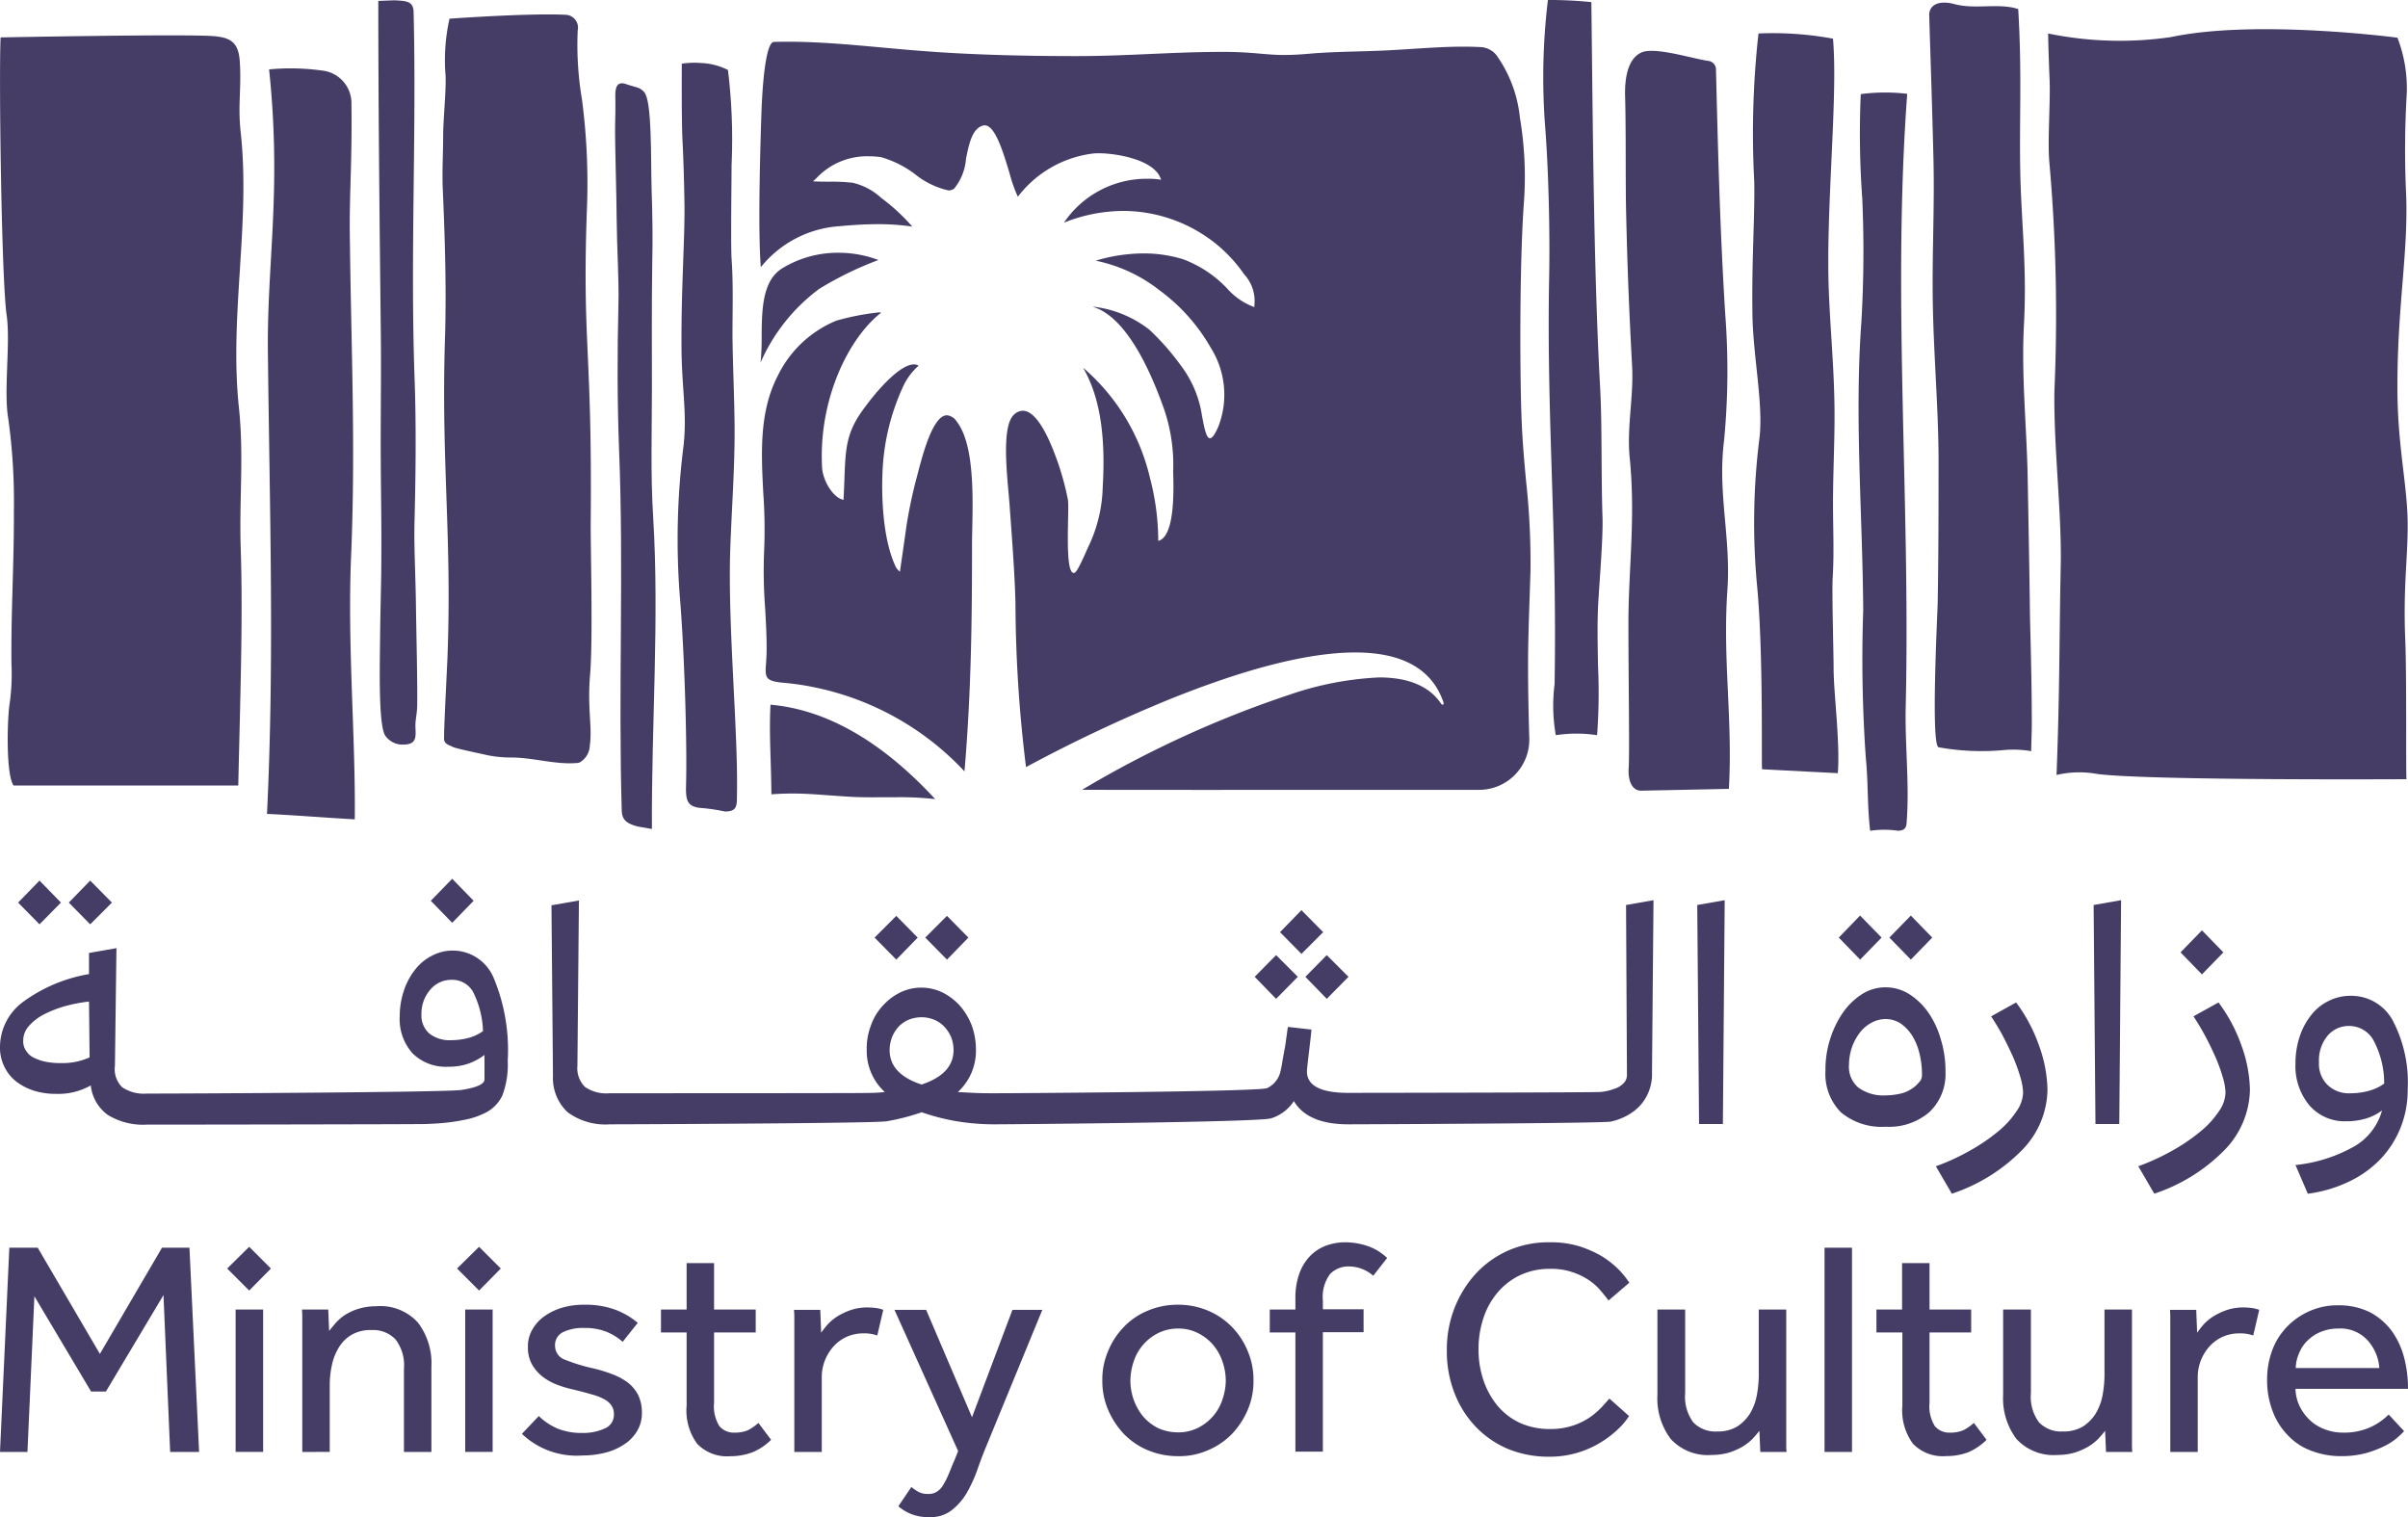 <svg id="Ministry-of-Culture" xmlns="http://www.w3.org/2000/svg" width="180.794" height="113.908" viewBox="0 0 180.794 113.908">
  <path id="Path" d="M3.239,1.653,1.608,0,0,1.653,1.608,3.284Z" transform="translate(5.164 66.116)" fill="#453d66"/>
  <path id="Path-2" data-name="Path" d="M3.216,1.653,1.608,0,0,1.653,1.608,3.284Z" transform="translate(1.359 66.116)" fill="#453d66"/>
  <path id="Path-3" data-name="Path" d="M3.216,1.653,1.608,0,0,1.653,1.608,3.307Z" transform="translate(32.344 65.98)" fill="#453d66"/>
  <g id="Group" transform="translate(0 0)">
    <path id="Shape" d="M11.619,13.25h-.612a5.051,5.051,0,0,1-2.919-.733,3.135,3.135,0,0,1-1.272-2.211,4.92,4.92,0,0,1-2.582.634,5.6,5.6,0,0,1-1.653-.227,4.38,4.38,0,0,1-1.337-.68A3.109,3.109,0,0,1,.34,8.925,3.182,3.182,0,0,1,0,7.429a4.227,4.227,0,0,1,1.767-3.42A11.661,11.661,0,0,1,6.682,1.948V.362L8.743,0,8.629,8.834a1.9,1.9,0,0,0,.544,1.608,2.887,2.887,0,0,0,1.858.476h.612c2.369,0,21.856-.091,23.012-.272s1.721-.446,1.721-.793V8.019a4.556,4.556,0,0,1-1.223.656,4.459,4.459,0,0,1-1.472.227,3.545,3.545,0,0,1-2.7-1A3.842,3.842,0,0,1,30.012,5.1a5.988,5.988,0,0,1,.317-1.925,5.148,5.148,0,0,1,.837-1.563A3.752,3.752,0,0,1,32.435.566a3.33,3.33,0,0,1,4.643,1.7A14.041,14.041,0,0,1,38.12,8.448a6.569,6.569,0,0,1-.408,2.628,2.809,2.809,0,0,1-1.427,1.359,5.6,5.6,0,0,1-1.087.384c-.376.084-.837.179-1.4.25s-1.163.113-1.858.136S12.459,13.25,11.619,13.25ZM6.682,4.009a11.654,11.654,0,0,0-1.858.362,8.538,8.538,0,0,0-1.586.634,3.891,3.891,0,0,0-1.087.861,1.645,1.645,0,0,0-.408,1.064,1.262,1.262,0,0,0,.227.793,1.383,1.383,0,0,0,.612.522,3.523,3.523,0,0,0,.906.294,5.451,5.451,0,0,0,1.064.09A4.941,4.941,0,0,0,6.727,8.2l-.045-4.19ZM33.908,2.378a2.049,2.049,0,0,0-1.609.747,2.728,2.728,0,0,0-.656,1.835,1.8,1.8,0,0,0,.589,1.449,2.478,2.478,0,0,0,1.676.5,5.119,5.119,0,0,0,1.314-.181,3.4,3.4,0,0,0,1.042-.5,7.06,7.06,0,0,0-.747-2.945A1.785,1.785,0,0,0,33.908,2.378Z" transform="translate(0 71.19)" fill="#453d66"/>
    <path id="Path-4" data-name="Path" d="M3.239,1.631,1.631,0,0,1.631,1.631,3.284Z" transform="translate(65.663 68.766)" fill="#453d66"/>
    <path id="Path-5" data-name="Path" d="M3.239,1.631,1.631,0,0,1.631,1.631,3.284Z" transform="translate(69.468 68.766)" fill="#453d66"/>
    <path id="Path-6" data-name="Path" d="M3.239,1.653,1.608,0,0,1.653,1.608,3.284Z" transform="translate(96.105 68.336)" fill="#453d66"/>
    <path id="Path-7" data-name="Path" d="M1.608,3.284,3.239,1.631,1.608,0,0,1.631Z" transform="translate(98.007 71.711)" fill="#453d66"/>
    <path id="Path-8" data-name="Path" d="M3.239,1.631,1.608,0,0,1.631,1.608,3.284Z" transform="translate(94.202 71.711)" fill="#453d66"/>
    <path id="Shape-2" data-name="Shape" d="M59.819,16.829c-2.025,0-3.4-.587-4.077-1.744a3.186,3.186,0,0,1-1.7,1.291c-.8.3-19.72.453-20.725.453a17.294,17.294,0,0,1-2.876-.227,16.324,16.324,0,0,1-2.65-.68,15.614,15.614,0,0,1-2.65.68c-.941.157-19.552.227-20.77.227a4.763,4.763,0,0,1-3.165-.914A3.514,3.514,0,0,1,.113,13.183L0,.385,2.061.022l-.113,12.39a1.993,1.993,0,0,0,.566,1.609,2.806,2.806,0,0,0,1.835.475c.77,0,18.873,0,19.343-.022a12.434,12.434,0,0,0,1.337-.069,4.176,4.176,0,0,1-1.359-3.193A4.8,4.8,0,0,1,23.987,9.4a4.173,4.173,0,0,1,.883-1.472,4.336,4.336,0,0,1,1.314-1,3.653,3.653,0,0,1,3.171,0,4.427,4.427,0,0,1,1.314,1A5,5,0,0,1,31.552,9.4a5.326,5.326,0,0,1,.317,1.812,4.192,4.192,0,0,1-1.359,3.193c.344.019.737.041,1.314.069.475.022.97.022,1.495.022,1.286,0,19.863-.113,20.408-.385A1.833,1.833,0,0,0,54.746,12.8c.052-.235.1-.465.136-.725.023-.147.052-.3.079-.441s.057-.294.079-.441c.046-.2.072-.4.1-.6.012-.1.024-.191.039-.286.019-.123.034-.241.049-.356.02-.157.039-.306.065-.437l1.768.2c-.045.49-.1.936-.15,1.366-.027.225-.053.44-.076.649l-.015.129c-.059.528-.1.878-.1,1,0,1.067,1.044,1.609,3.1,1.609.184,0,18.613-.022,18.982-.069a4.036,4.036,0,0,0,.974-.227,1.643,1.643,0,0,0,.7-.408.862.862,0,0,0,.272-.634L80.68.362,82.741,0l-.113,12.933a3.532,3.532,0,0,1-.43,1.835,3.346,3.346,0,0,1-1.11,1.2,4.406,4.406,0,0,1-1.563.657C78.949,16.758,60.788,16.829,59.819,16.829ZM27.792,8.788a2.642,2.642,0,0,0-.952.181,2.211,2.211,0,0,0-.77.522,2.612,2.612,0,0,0-.5.793,2.739,2.739,0,0,0-.182.974c0,1.2.808,2.066,2.4,2.582,1.593-.523,2.4-1.392,2.4-2.582a2.664,2.664,0,0,0-.181-.974,2.613,2.613,0,0,0-.521-.793,2.211,2.211,0,0,0-.77-.522A2.514,2.514,0,0,0,27.792,8.788Z" transform="translate(41.405 67.588)" fill="#453d66"/>
    <path id="Path-9" data-name="Path" d="M.136,16.806,0,.362,2.061,0,1.925,16.806Z" transform="translate(127.43 67.588)" fill="#453d66"/>
    <path id="Shape-3" data-name="Shape" d="M4.53,15.855a4.771,4.771,0,0,1-3.375-1.087A4.105,4.105,0,0,1,0,11.643a7.5,7.5,0,0,1,.362-2.4,7.34,7.34,0,0,1,.975-1.993A5.084,5.084,0,0,1,2.764,5.889a3.239,3.239,0,0,1,1.744-.5,3.3,3.3,0,0,1,1.767.5A5.094,5.094,0,0,1,7.7,7.248a6.647,6.647,0,0,1,.952,2.016,8.109,8.109,0,0,1,.362,2.492,3.933,3.933,0,0,1-1.2,2.989A4.616,4.616,0,0,1,4.53,15.855Zm0-8.086a2.245,2.245,0,0,0-1.065.272,2.79,2.79,0,0,0-.883.747,4.157,4.157,0,0,0-.589,1.087,4.25,4.25,0,0,0-.227,1.337,2.038,2.038,0,0,0,.7,1.7,3.171,3.171,0,0,0,2.039.589,5.154,5.154,0,0,0,1.042-.113,2.432,2.432,0,0,0,.861-.34,2.151,2.151,0,0,0,.589-.5.73.73,0,0,0,.249-.566,6.381,6.381,0,0,0-.2-1.677,4.443,4.443,0,0,0-.566-1.337,3.181,3.181,0,0,0-.861-.883A2.093,2.093,0,0,0,4.53,7.769ZM6.41,3.307h0L4.8,1.653,6.41,0,8.019,1.653,6.411,3.306Zm-3.805,0h0L1,1.653,2.6,0,4.213,1.653,2.606,3.306Z" transform="translate(137.056 68.743)" fill="#453d66"/>
    <path id="Path-10" data-name="Path" d="M0,12.3a16.225,16.225,0,0,0,2.6-1.2A13.941,13.941,0,0,0,4.689,9.672,6.772,6.772,0,0,0,6.048,8.177a2.533,2.533,0,0,0,.5-1.427,4.52,4.52,0,0,0-.181-1.065,13.646,13.646,0,0,0-.5-1.427C5.64,3.737,5.391,3.216,5.1,2.65s-.612-1.087-.951-1.608L6.025,0A12.008,12.008,0,0,1,7.746,3.239a10.242,10.242,0,0,1,.634,3.307A6.607,6.607,0,0,1,6.5,11.053,13.213,13.213,0,0,1,1.2,14.36Z" transform="translate(145.346 75.267)" fill="#453d66"/>
    <path id="Path-11" data-name="Path" d="M.136,16.806,0,.362,2.061,0,1.925,16.806Z" transform="translate(157.192 67.588)" fill="#453d66"/>
    <path id="Shape-4" data-name="Shape" d="M1.2,19.773h0L0,17.713a17.127,17.127,0,0,0,2.6-1.2,14,14,0,0,0,2.084-1.428A6.8,6.8,0,0,0,6.048,13.59a2.548,2.548,0,0,0,.5-1.427A4.5,4.5,0,0,0,6.364,11.1a13.657,13.657,0,0,0-.5-1.427c-.226-.52-.478-1.047-.77-1.609a18.657,18.657,0,0,0-.952-1.608l1.88-1.042A11.983,11.983,0,0,1,7.747,8.653a10.278,10.278,0,0,1,.634,3.307A6.648,6.648,0,0,1,6.5,16.467a13.255,13.255,0,0,1-5.3,3.306ZM4.779,3.307h0L3.171,1.653,4.779,0,6.388,1.653,4.78,3.306Z" transform="translate(160.545 69.853)" fill="#453d66"/>
    <path id="Shape-5" data-name="Shape" d="M.928,14.858h0L0,12.706a11.3,11.3,0,0,0,4.439-1.413A4.507,4.507,0,0,0,6.5,8.607a3.833,3.833,0,0,1-1.223.612,5.14,5.14,0,0,1-1.472.2,3.491,3.491,0,0,1-2.764-1.2A4.6,4.6,0,0,1,0,5.074,6.355,6.355,0,0,1,.317,3.058,5.157,5.157,0,0,1,1.178,1.45,3.706,3.706,0,0,1,2.492.385,3.609,3.609,0,0,1,4.123,0,3.539,3.539,0,0,1,7.294,1.834,10.014,10.014,0,0,1,8.426,7.022a7.586,7.586,0,0,1-.544,2.9,7.4,7.4,0,0,1-1.518,2.356,8.051,8.051,0,0,1-2.355,1.676,10.1,10.1,0,0,1-3.08.906ZM4.055,2.265A2.07,2.07,0,0,0,2.4,3.012a2.889,2.889,0,0,0-.634,1.971,2.21,2.21,0,0,0,.634,1.7,2.3,2.3,0,0,0,1.744.634,5.206,5.206,0,0,0,1.427-.2A3.478,3.478,0,0,0,6.66,6.591,6.844,6.844,0,0,0,5.889,3.4,2.082,2.082,0,0,0,4.055,2.265Z" transform="translate(172.345 74.768)" fill="#453d66"/>
    <path id="Path-12" data-name="Path" d="M.7,0H2.831L7.5,7.973,12.163,0h2.061l.725,15.334H12.775l-.5-11.778L7.95,10.8H6.84L2.582,3.647,2.061,15.334H0Z" transform="translate(0 93.681)" fill="#453d66"/>
    <path id="Shape-6" data-name="Shape" d="M2.7,15.4H.634V4.711H2.7V15.4ZM1.653,3.284h0L0,1.631,1.653,0,3.284,1.631,1.654,3.284Z" transform="translate(17.056 93.613)" fill="#453d66"/>
    <path id="Path-13" data-name="Path" d="M.023,10.94V.929c0-.136,0-.362-.023-.68H1.971l.068,1.608c.136-.181.317-.385.5-.612A3.835,3.835,0,0,1,3.262.634,4.206,4.206,0,0,1,4.281.181,4.721,4.721,0,0,1,5.595,0,3.789,3.789,0,0,1,8.7,1.223,5.019,5.019,0,0,1,9.717,4.53v6.41H7.656V4.689a3.183,3.183,0,0,0-.634-2.2,2.323,2.323,0,0,0-1.812-.7,2.814,2.814,0,0,0-1.495.362,2.732,2.732,0,0,0-.951.951,4.116,4.116,0,0,0-.521,1.336,6.972,6.972,0,0,0-.159,1.54v4.96Z" transform="translate(22.673 98.075)" fill="#453d66"/>
    <path id="Shape-7" data-name="Shape" d="M2.673,15.4H.612V4.711H2.673V15.4ZM1.653,3.284h0L0,1.631,1.653,0,3.284,1.631,1.654,3.284Z" transform="translate(34.315 93.613)" fill="#453d66"/>
    <path id="Path-14" data-name="Path" d="M1.268,8.358a4.625,4.625,0,0,0,1.382.929,4.766,4.766,0,0,0,1.857.34,3.885,3.885,0,0,0,1.721-.34,1.1,1.1,0,0,0,.68-1.042A1.149,1.149,0,0,0,6.75,7.61a1.442,1.442,0,0,0-.5-.476A3.909,3.909,0,0,0,5.3,6.75c-.385-.113-.883-.249-1.45-.385A8.337,8.337,0,0,1,2.627,6,4.225,4.225,0,0,1,1.54,5.391a3.142,3.142,0,0,1-.793-.929A2.59,2.59,0,0,1,.453,3.171,2.44,2.44,0,0,1,.815,1.812a3.061,3.061,0,0,1,.951-1A4.494,4.494,0,0,1,3.1.2,5.869,5.869,0,0,1,4.643,0,6.557,6.557,0,0,1,6.976.362a5.625,5.625,0,0,1,1.721,1L7.565,2.786a4.169,4.169,0,0,0-1.2-.747,4.3,4.3,0,0,0-1.7-.294,3.452,3.452,0,0,0-1.586.317,1.081,1.081,0,0,0-.589,1.065,1.108,1.108,0,0,0,.793,1.019,12.98,12.98,0,0,0,2.084.634,11.378,11.378,0,0,1,1.4.43,4.671,4.671,0,0,1,1.155.612,2.843,2.843,0,0,1,.793.929,2.985,2.985,0,0,1,.294,1.336,2.6,2.6,0,0,1-.362,1.4,3.058,3.058,0,0,1-1,1.019,4.53,4.53,0,0,1-1.427.612,6.93,6.93,0,0,1-1.676.2A5.947,5.947,0,0,1,0,9.694Z" transform="translate(39.185 97.962)" fill="#453d66"/>
    <path id="Path-15" data-name="Path" d="M1.925,5.21H0V3.488H1.925V0H3.986V3.488H7.112V5.21H3.986v5.277a2.8,2.8,0,0,0,.408,1.767,1.422,1.422,0,0,0,1.133.476,2.528,2.528,0,0,0,1-.181A3.821,3.821,0,0,0,7.316,12l.951,1.268a4.239,4.239,0,0,1-1.382.929A4.621,4.621,0,0,1,5.21,14.5a3.116,3.116,0,0,1-2.492-.929,4.239,4.239,0,0,1-.793-2.877Z" transform="translate(49.627 94.836)" fill="#453d66"/>
    <path id="Path-16" data-name="Path" d="M.023,10.849V.838C.023.7.023.476,0,.181H1.971L2.039,1.9a7.709,7.709,0,0,1,.476-.612A3.835,3.835,0,0,1,3.239.68a5.093,5.093,0,0,1,1-.476A3.86,3.86,0,0,1,5.527,0a5.21,5.21,0,0,1,.634.045A2.389,2.389,0,0,1,6.7.181L6.251,2.106a2.851,2.851,0,0,0-1.065-.159A3.023,3.023,0,0,0,3.964,2.2a3.068,3.068,0,0,0-.974.7,3.535,3.535,0,0,0-.657,1.042A3.42,3.42,0,0,0,2.084,5.21v5.64Z" transform="translate(59.615 98.166)" fill="#453d66"/>
    <path id="Path-17" data-name="Path" d="M1.268,13.3a4.264,4.264,0,0,0,.521.362,1.52,1.52,0,0,0,.747.159,1.149,1.149,0,0,0,.634-.159,1.442,1.442,0,0,0,.476-.5,5.172,5.172,0,0,0,.408-.793c.136-.317.272-.68.453-1.087l.272-.68L0,0H2.378L5.821,8.063,8.856,0H11.1L6.818,10.419q-.306.747-.612,1.631a10.265,10.265,0,0,1-.77,1.676A4.572,4.572,0,0,1,4.3,15.04a2.557,2.557,0,0,1-1.676.521,3.41,3.41,0,0,1-1.359-.227,3.294,3.294,0,0,1-.974-.589Z" transform="translate(67.158 98.347)" fill="#453d66"/>
    <path id="Shape-8" data-name="Shape" d="M5.685,11.371A5.882,5.882,0,0,1,3.4,10.918a5.454,5.454,0,0,1-1.79-1.223A6.131,6.131,0,0,1,.431,7.882,5.407,5.407,0,0,1,0,5.685a5.4,5.4,0,0,1,.431-2.2A5.653,5.653,0,0,1,1.608,1.677,5.209,5.209,0,0,1,3.4.453,5.72,5.72,0,0,1,5.685,0,5.747,5.747,0,0,1,7.95.453,5.442,5.442,0,0,1,9.74,1.677a5.657,5.657,0,0,1,1.178,1.812,5.42,5.42,0,0,1,.43,2.2,5.422,5.422,0,0,1-.43,2.2A6.116,6.116,0,0,1,9.74,9.694a5.454,5.454,0,0,1-1.79,1.223A5.338,5.338,0,0,1,5.685,11.371Zm0-9.581a3.31,3.31,0,0,0-1.495.34,3.665,3.665,0,0,0-1.133.883,3.551,3.551,0,0,0-.7,1.246,4.534,4.534,0,0,0-.25,1.45,4.31,4.31,0,0,0,.25,1.427,4.185,4.185,0,0,0,.7,1.246,3.667,3.667,0,0,0,1.133.884,3.626,3.626,0,0,0,1.495.317,3.312,3.312,0,0,0,1.5-.34,3.665,3.665,0,0,0,1.133-.883,3.581,3.581,0,0,0,.7-1.246,4.473,4.473,0,0,0,.25-1.428,4.471,4.471,0,0,0-.25-1.427,3.949,3.949,0,0,0-.7-1.246A3.665,3.665,0,0,0,7.18,2.13,3.181,3.181,0,0,0,5.685,1.79Z" transform="translate(82.764 97.962)" fill="#453d66"/>
    <path id="Path-18" data-name="Path" d="M1.925,6.772H0V5.051H1.925V4.168a5.268,5.268,0,0,1,.317-1.88A3.706,3.706,0,0,1,3.058,1,3.256,3.256,0,0,1,4.236.249,4.164,4.164,0,0,1,5.64,0,5.3,5.3,0,0,1,7.316.272a3.964,3.964,0,0,1,1.495.906L7.769,2.514a2.773,2.773,0,0,0-1.812-.7,1.909,1.909,0,0,0-1.427.566,2.848,2.848,0,0,0-.544,1.971v.68H7.044V6.75H3.986v8.969H1.925Z" transform="translate(95.335 93.274)" fill="#453d66"/>
    <path id="Path-19" data-name="Path" d="M13.681,13.047a5.127,5.127,0,0,1-.793.951,7.47,7.47,0,0,1-1.291,1A7.322,7.322,0,0,1,7.678,16.1a8.058,8.058,0,0,1-3.1-.589,7.266,7.266,0,0,1-2.424-1.676A7.647,7.647,0,0,1,.566,11.3,8.608,8.608,0,0,1,0,8.109,8.537,8.537,0,0,1,.566,4.96,8.352,8.352,0,0,1,2.152,2.378,7.451,7.451,0,0,1,4.575.634,7.521,7.521,0,0,1,7.724,0a7.369,7.369,0,0,1,2.2.294,8.356,8.356,0,0,1,1.7.747,6.994,6.994,0,0,1,1.246.974A6.4,6.4,0,0,1,13.7,3.035L12.141,4.371c-.181-.249-.408-.521-.657-.815a4.287,4.287,0,0,0-.906-.77A5.054,5.054,0,0,0,9.355,2.22a4.873,4.873,0,0,0-1.586-.227A5.2,5.2,0,0,0,5.5,2.469a5.05,5.05,0,0,0-1.7,1.314A5.7,5.7,0,0,0,2.741,5.708a7.328,7.328,0,0,0-.362,2.356A7.1,7.1,0,0,0,2.763,10.4a6,6,0,0,0,1.065,1.9A4.907,4.907,0,0,0,5.5,13.567a5.4,5.4,0,0,0,2.22.453,5.309,5.309,0,0,0,1.789-.272,5.1,5.1,0,0,0,1.268-.634,5.829,5.829,0,0,0,.861-.747c.227-.249.408-.453.566-.634Z" transform="translate(108.63 93.274)" fill="#453d66"/>
    <path id="Path-20" data-name="Path" d="M.023,0H2.084V6.274a3.224,3.224,0,0,0,.612,2.2,2.305,2.305,0,0,0,1.789.68A2.814,2.814,0,0,0,5.98,8.788a3.175,3.175,0,0,0,.951-.951A4.116,4.116,0,0,0,7.452,6.5,8.662,8.662,0,0,0,7.61,4.96V0H9.672V10.034a6.149,6.149,0,0,0,.023.657H7.724L7.656,9.105c-.136.181-.317.385-.5.589a4.092,4.092,0,0,1-.747.589,5.308,5.308,0,0,1-1.019.453,4.6,4.6,0,0,1-1.314.181A3.769,3.769,0,0,1,1,9.717,5.054,5.054,0,0,1,0,6.41V0Z" transform="translate(124.44 98.324)" fill="#453d66"/>
    <rect id="Rectangle" width="2.061" height="15.334" transform="translate(136.988 93.681)" fill="#453d66"/>
    <path id="Path-21" data-name="Path" d="M1.925,5.21H0V3.488H1.925V0H3.986V3.488H7.112V5.21H3.986v5.277a2.8,2.8,0,0,0,.408,1.767,1.422,1.422,0,0,0,1.133.476,2.528,2.528,0,0,0,1-.181A3.821,3.821,0,0,0,7.316,12l.951,1.268a4.411,4.411,0,0,1-1.359.929,4.621,4.621,0,0,1-1.676.294,3.116,3.116,0,0,1-2.492-.929,4.239,4.239,0,0,1-.793-2.877V5.21Z" transform="translate(140.884 94.836)" fill="#453d66"/>
    <path id="Path-22" data-name="Path" d="M.023,0H2.084V6.274a3.224,3.224,0,0,0,.612,2.2,2.305,2.305,0,0,0,1.789.68A2.814,2.814,0,0,0,5.98,8.788a3.175,3.175,0,0,0,.951-.951A4.116,4.116,0,0,0,7.452,6.5,8.662,8.662,0,0,0,7.61,4.96V0H9.672V10.034a6.149,6.149,0,0,0,.023.657H7.724L7.656,9.105c-.136.181-.317.385-.5.589a4.092,4.092,0,0,1-.747.589,5.308,5.308,0,0,1-1.019.453,4.6,4.6,0,0,1-1.314.181A3.769,3.769,0,0,1,1,9.717,5.054,5.054,0,0,1,0,6.41V0Z" transform="translate(150.397 98.324)" fill="#453d66"/>
    <path id="Path-23" data-name="Path" d="M.023,10.849V.838C.023.7.023.476,0,.181H1.971L2.039,1.9a7.709,7.709,0,0,1,.476-.612A3.835,3.835,0,0,1,3.239.68a5.093,5.093,0,0,1,1-.476A3.86,3.86,0,0,1,5.527,0a5.21,5.21,0,0,1,.634.045A2.389,2.389,0,0,1,6.7.181L6.251,2.106a2.851,2.851,0,0,0-1.065-.159A3.023,3.023,0,0,0,3.964,2.2a3.068,3.068,0,0,0-.974.7,3.535,3.535,0,0,0-.657,1.042A3.42,3.42,0,0,0,2.084,5.21v5.64Z" transform="translate(162.923 98.166)" fill="#453d66"/>
    <path id="Shape-9" data-name="Shape" d="M5.595,11.325a6.229,6.229,0,0,1-2.288-.408A4.561,4.561,0,0,1,1.54,9.74,5.108,5.108,0,0,1,.408,7.928,6.5,6.5,0,0,1,0,5.572a6.259,6.259,0,0,1,.385-2.2A5.089,5.089,0,0,1,1.495,1.608,5.3,5.3,0,0,1,3.193.431,5.148,5.148,0,0,1,5.345,0,5.2,5.2,0,0,1,7.723.521a4.889,4.889,0,0,1,1.631,1.4,5.976,5.976,0,0,1,.929,1.993,9,9,0,0,1,.294,2.356H2.13a3.183,3.183,0,0,0,.317,1.314,3.573,3.573,0,0,0,.77,1.042,3.222,3.222,0,0,0,1.109.68,3.668,3.668,0,0,0,1.314.25,4.817,4.817,0,0,0,2.22-.453A4.877,4.877,0,0,0,9.128,8.2l1.156,1.246a5.65,5.65,0,0,1-.49.472l-.054.049a4.525,4.525,0,0,1-.952.612,8.011,8.011,0,0,1-1.381.521A7.2,7.2,0,0,1,5.595,11.325Zm-.25-9.581a3.383,3.383,0,0,0-1.314.249,3.059,3.059,0,0,0-1,.657A2.7,2.7,0,0,0,2.4,3.6a2.742,2.742,0,0,0-.249,1.109H8.425v0a3.447,3.447,0,0,0-.884-2.084A2.757,2.757,0,0,0,5.345,1.744Z" transform="translate(170.216 98.007)" fill="#453d66"/>
    <path id="Path-24" data-name="Path" d="M3.652.1c-1.133,15.312.249,30.555-.113,46-.068,2.831.294,5.866.068,8.72-.023.34-.113.589-.634.612a7.294,7.294,0,0,0-2.106,0C.639,53.4.73,51.81.549,50.043a106.306,106.306,0,0,1-.2-11.167C.3,31.7-.312,24.4.209,17.245A90.721,90.721,0,0,0,.277,7.959,66.991,66.991,0,0,1,.164.122,13.862,13.862,0,0,1,3.652.1" transform="translate(139.543 6.945)" fill="#453d66"/>
    <path id="Path-25" data-name="Path" d="M16.1.062c1.246.113,1.812.5,1.9,1.9.136,2.106-.159,3.239.068,5.3.747,6.84-.861,13.794-.136,20.657.385,3.624.023,6.886.136,10.51.181,5.413-.045,11.552-.181,17.894H1.016C.427,55.487.54,51.274.722,50.165a15.7,15.7,0,0,0,.136-2.922c-.045-3.986.2-7.543.181-11.529a45.206,45.206,0,0,0-.43-7C.269,26.676.79,23.1.5,21.036.11,18.454-.094,3.1.042.153c0,0,14.066-.272,16.059-.091" transform="translate(0.003 2.656)" fill="#453d66"/>
    <path id="Path-26" data-name="Path" d="M.841.069C-.133-.293.025.862.025,1.451c0,.566,0,.906-.023,1.653C-.02,4.576.116,8.631.116,10.08c.023,2.446.181,4.6.136,6.523C.161,20.228.161,23.874.3,27.521c.362,9.037-.068,18.12.2,27.112.023.77.521,1,1.223,1.178l1.042.181c-.045-7.7.566-15.787.091-23.466-.2-3.216-.091-6.41-.091-9.626,0-3.08-.023-6.161.023-9.241.045-1.88.023-3.737-.045-5.617-.068-2.31.045-6.772-.566-7.384C1.86.273,1.475.3.841.069" transform="translate(46.181 6.25)" fill="#453d66"/>
    <path id="Path-27" data-name="Path" d="M1.971,55.878c1.019-.023.815-.793.815-1.4,0-.566.136-.906.136-1.653.023-1.495-.068-5.572-.091-7.044-.023-2.469-.159-4.621-.113-6.569.091-3.669.136-7.339,0-11.008C2.4,19.071,2.877,9.921,2.65.861,2.627.068,2.106.045,1.223,0L0,.045c0,7.769.091,16.036.181,24.3.045,3.239,0,5.753,0,8.992,0,3.1.068,5.595.045,8.7,0,1.653-.068,3.465-.091,5.753C.113,50.125,0,54.542.544,55.244a1.588,1.588,0,0,0,1.427.634" transform="translate(28.403 0.023)" fill="#453d66"/>
    <path id="Path-28" data-name="Path" d="M1.671,55.944C.743,55.83.607,55.4.63,54.335.72,51.164.516,44.369.177,40.224A55.628,55.628,0,0,1,.426,28.9C.743,26.317.29,24.415.29,21.221c-.023-4.19.227-7.475.227-10.306C.494,9.171.448,7.427.358,5.683.29,4.052.312.451.312.066A6.647,6.647,0,0,1,1.807.02,4.828,4.828,0,0,1,3.778.541,42.852,42.852,0,0,1,4.05,7.676c0,1.155-.068,5.912,0,7.044.136,1.9.068,3.828.068,5.731.023,2.424.159,4.87.159,7.293,0,3.08-.249,6.161-.34,9.241-.136,5.685.589,13.024.521,17.78-.023.951.091,1.45-.906,1.45a14.231,14.231,0,0,0-1.88-.272" transform="translate(50.877 4.714)" fill="#453d66"/>
    <path id="Path-29" data-name="Path" d="M6.422,55.549c.181-2.356-.317-6-.317-7.9,0-1.11-.136-5.708-.068-6.818.113-1.835.023-3.692.023-5.549,0-2.356.136-4.711.113-7.067-.023-2.99-.317-5.957-.43-8.947C5.516,13.057,6.444,4.79,6.059.4A24.833,24.833,0,0,0,.465.011,67.875,67.875,0,0,0,.148,11.155c.045,2.741-.2,5.912-.136,9.989.045,3.08.838,6.772.521,9.287A50.654,50.654,0,0,0,.352,41.393c.5,5.21.317,13.749.385,13.862Z" transform="translate(131.563 2.503)" fill="#453d66"/>
    <path id="Path-30" data-name="Path" d="M.634,55.995c.249-6.433.2-10.306.317-15.855.068-3.918-.544-8.879-.476-13A129.953,129.953,0,0,0,.091,9.947C-.045,8.361.181,5.394.113,3.809.068,2.744.023,1.385,0,.321A26.718,26.718,0,0,0,9.219.592c6.41-1.359,17.01.045,17.01.045a10.57,10.57,0,0,1,.7,4.19,71.545,71.545,0,0,0-.045,7.633c.159,4.371-.657,8.245-.657,14.406,0,4.054.612,6.727.747,9.422.136,2.786-.34,5.119-.159,9.513.113,2.718.045,9.853.091,10.51,0,0-19.094.113-23.171-.385a7.468,7.468,0,0,0-3.1.068" transform="translate(153.772 2.193)" fill="#453d66"/>
    <path id="Path-31" data-name="Path" d="M3.612.159c.113,9.6.181,20.249.657,28.9.159,2.9.068,6.523.181,9.808.045,1.472-.2,4.394-.317,6.342-.091,1.586-.045,3.171-.023,4.734A43.227,43.227,0,0,1,4.042,55.2a10.174,10.174,0,0,0-3.1,0,12.732,12.732,0,0,1-.091-3.828c.2-11.529-.612-19.932-.408-30.532C.509,17.4.4,12.684.123,9.264A48.685,48.685,0,0,1,.35,0,30.257,30.257,0,0,1,3.612.159" transform="translate(115.868)" fill="#453d66"/>
    <path id="Path-32" data-name="Path" d="M6.682.483c.294,4.96.068,8.222.159,12.48.091,3.737.5,6.931.272,11.212-.2,3.692.181,7.407.272,11.121.068,3.6.136,7.225.181,10.827.068,2.786.136,5.323.136,8.131,0,.476-.045,1.472-.045,1.948a8.075,8.075,0,0,0-1.948-.091,18.19,18.19,0,0,1-5.006-.2c-.589-.136-.091-9.9-.068-10.8C.7,41.435.7,37.765.7,34.1.68,30.381.34,26.44.272,22.748.2,18.988.408,15.478.318,11.74.227,7.958.114,4.741,0,.959-.022.189.7-.219,1.926.121,3.511.528,5.21.008,6.682.483" transform="translate(144.847 0.196)" fill="#453d66"/>
    <path id="Path-33" data-name="Path" d="M4.349.2A2.465,2.465,0,0,1,6.342,2.687c.023,1.812,0,3.42-.045,5.006-.045,1.767-.113,3.488-.068,5.413.091,7.837.43,15.312.091,23.42-.294,6.863.34,13.567.272,19.864-2.084-.113-4.575-.317-6.591-.408C.566,44.363.2,33.355.068,21.26,0,14.465,1.11,9.142.159.082A17.15,17.15,0,0,1,4.349.2" transform="translate(20.045 5.128)" fill="#453d66"/>
    <path id="Shape-10" data-name="Shape" d="M13.2,56.868h0a23.225,23.225,0,0,0-2.883-.142c-.289,0-.578,0-.867,0H9.424c-.271,0-.608.005-.93.005-.737,0-1.3-.015-1.816-.048s-1.008-.069-1.469-.1c-.96-.073-1.789-.135-2.733-.135-.515,0-1.03.019-1.574.058-.008-.959-.034-1.8-.058-2.608C.8,52.463.762,51.224.834,49.779c4.2.367,8.362,2.751,12.365,7.087Zm20.3-.692c-3.818,0-6.85,0-9.268-.01a79.235,79.235,0,0,1,15.561-7.135,24,24,0,0,1,6.734-1.3c2.214,0,3.781.665,4.659,1.976,0,0,.071.078.124.078a.043.043,0,0,0,.033-.014.223.223,0,0,0,.024-.155c-.841-2.495-3.072-3.76-6.63-3.76-3.486,0-8.2,1.194-14.017,3.548a112.4,112.4,0,0,0-10.7,5.059,101.42,101.42,0,0,1-.793-12.277c-.04-1.921-.237-4.6-.395-6.746-.02-.277-.04-.543-.058-.8-.018-.232-.042-.5-.068-.792-.182-2.03-.458-5.1.43-5.867a.977.977,0,0,1,.642-.274c.925,0,1.763,1.628,2.3,2.994A20.76,20.76,0,0,1,23.167,34.4c.033.251.022.846.008,1.536-.028,1.485-.067,3.518.3,3.89a.17.17,0,0,0,.171.055c.2-.037.654-1.069.9-1.624.053-.122.095-.218.123-.278a10.923,10.923,0,0,0,1.109-4.553c.312-5.146-.691-7.571-1.472-8.947a15.55,15.55,0,0,1,5.014,8.254,18.549,18.549,0,0,1,.626,4.747c.818-.208,1.2-1.783,1.133-4.682v-.029q-.006-.239-.012-.482a13.072,13.072,0,0,0-.668-4.66c-.016-.043-.041-.111-.072-.2-1.984-5.538-3.975-7.148-5.3-7.524a.461.461,0,0,1,.051,0h.058a8.4,8.4,0,0,1,4.149,1.724,18.426,18.426,0,0,1,2.333,2.65,8.224,8.224,0,0,1,1.609,3.783l.009.049c.17.893.317,1.664.593,1.664.165,0,.368-.279.62-.852a6.612,6.612,0,0,0-.551-5.929,13.862,13.862,0,0,0-3.848-4.323,11.507,11.507,0,0,0-4.8-2.229,12.6,12.6,0,0,1,3.589-.545,10.032,10.032,0,0,1,2.957.432,8.782,8.782,0,0,1,3.323,2.2,5.019,5.019,0,0,0,2.044,1.4c0-.059,0-.118.007-.175a2.964,2.964,0,0,0-.777-2.294,10.988,10.988,0,0,0-2.175-2.333,11.158,11.158,0,0,0-6.9-2.42,12.114,12.114,0,0,0-4.451.88,7.5,7.5,0,0,1,6.313-3.294,4.766,4.766,0,0,1,.98.077c-.428-1.506-3.347-1.994-4.693-1.994A4.125,4.125,0,0,0,25,8.4a8.4,8.4,0,0,0-5.595,3.24,10.909,10.909,0,0,1-.627-1.782c-.482-1.6-1.081-3.58-1.859-3.58a.475.475,0,0,0-.119.015c-.822.212-1.058,1.368-1.287,2.486a4.025,4.025,0,0,1-.888,2.248.69.69,0,0,1-.434.136,6.085,6.085,0,0,1-2.484-1.2,7.833,7.833,0,0,0-2.585-1.3A7.494,7.494,0,0,0,8.153,8.6,5.212,5.212,0,0,0,4.278,10.25c-.09.085-.174.164-.251.231.411.028.831.029,1.238.03a13.11,13.11,0,0,1,1.752.083,4.709,4.709,0,0,1,2.13,1.133,14.581,14.581,0,0,1,2.325,2.146s-.005.006-.011.006A17.429,17.429,0,0,0,8.9,13.7c-.864,0-1.807.05-2.883.151a8.28,8.28,0,0,0-5.911,3.08C-.128,13.924.085,7.411.155,5.271.284,1.952.623.036,1.083.016,1.419.005,1.771,0,2.128,0,4.444,0,6.861.221,9.2.435c1,.091,2.032.186,3.028.26,3.217.256,7.111.385,11.574.385,1.925,0,3.744-.08,5.5-.158s3.58-.158,5.5-.158c1.273,0,2.085.07,2.8.132.577.05,1.121.1,1.807.1.551,0,1.162-.031,1.87-.094C42.4.8,43.712.763,44.977.727c.774-.022,1.5-.043,2.177-.077.586-.03,1.2-.069,1.792-.108C50.239.459,51.577.372,52.86.372c.429,0,.823.009,1.2.029l.073,0a1.643,1.643,0,0,1,1.2.6A9.782,9.782,0,0,1,57.1,5.7a26.731,26.731,0,0,1,.314,6.187c-.33,4.327-.33,12.282-.2,16.127.066,1.9.211,3.477.352,5a55.793,55.793,0,0,1,.328,6.754c-.018.613-.04,1.252-.061,1.87v.006c-.059,1.718-.12,3.5-.12,5.169,0,2.069.049,4,.091,5.458a3.768,3.768,0,0,1-3.761,3.9c-3.007,0-6.357,0-9.786,0C40.671,56.173,36.969,56.176,33.5,56.176ZM15.4,54.785l0,0a21.213,21.213,0,0,0-11.21-6.3,19.558,19.558,0,0,0-2.243-.34C.4,48.02.422,47.758.5,46.654c.018-.266.039-.567.043-.929.009-1.069-.052-2.152-.111-3.2A36.463,36.463,0,0,1,.358,38.2a37.936,37.936,0,0,0-.063-4.27C.138,30.92-.025,27.8,1.377,25.09a8.485,8.485,0,0,1,4.395-4.145,19.2,19.2,0,0,1,3.219-.625c.077,0,.12.009.127.026s0,.02-.016.032c-2.392,1.878-4.67,6.457-4.395,11.574.045.966.8,2.284,1.609,2.447.032-.569.051-1.091.068-1.551.08-2.215.124-3.435,1.336-5.131S10.591,24.23,11.6,24.23a.715.715,0,0,1,.357.09,4.8,4.8,0,0,0-1.22,1.689,16.9,16.9,0,0,0-1.5,6.51v.012c-.02.431-.162,4.279.93,6.739a1.126,1.126,0,0,0,.384.521c.007-.041.412-2.836.476-3.33a35.659,35.659,0,0,1,.77-3.692c.032-.115.069-.258.112-.421.365-1.395,1.125-4.3,2.174-4.3a.991.991,0,0,1,.727.46c1.309,1.674,1.227,5.506,1.173,8.041-.009.439-.018.854-.018,1.2,0,5.272-.044,10.93-.566,17.031ZM.09,24.088h0A18.744,18.744,0,0,0,.17,22.12c.017-1.948.036-4.157,1.525-5.093a7.982,7.982,0,0,1,4.248-1.181,8.442,8.442,0,0,1,3,.547H8.934A25.183,25.183,0,0,0,4.48,18.567,13.757,13.757,0,0,0,.09,24.088Z" transform="translate(57.015 3.132)" fill="#453d66"/>
    <path id="Path-34" data-name="Path" d="M6.278.758a.65.65,0,0,1,.544.589c.159,6.3.294,11.959.7,18.483a54.917,54.917,0,0,1-.091,9.422c-.5,3.986.521,7.225.249,11.234-.362,5.3.408,9.626.113,14.926l-6.569.136c-.544.023-1.042-.5-.951-1.767.068-1.268-.023-6.7-.023-10.8S.8,35.1.344,30.52c-.227-2.242.317-4.643.181-6.886C.3,19.557.162,15.978.072,11.9.026,9.478.072,5.786,0,3.408-.042,1.754.321.531,1.227.123,2.223-.33,5.1.6,6.278.758" transform="translate(122.013 3.818)" fill="#453d66"/>
    <path id="Path-35" data-name="Path" d="M.206,51.76C.139,53.277.116,53.821.116,54.387c0,.385.34.453.657.612.2.113,1.971.476,2.559.612a8.888,8.888,0,0,0,1.721.181c1.7-.023,3.4.566,5.1.408a.42.42,0,0,0,.159-.045,1.525,1.525,0,0,0,.747-1.268c.2-1.45-.2-2.718.023-5.345s.023-9.762.045-11.484c.113-13-.634-13.205-.294-23.239a48.456,48.456,0,0,0-.362-8.426A24.654,24.654,0,0,1,10.15,1.2.966.966,0,0,0,9.244.027C6.435-.109.524.321.524.321a14.235,14.235,0,0,0-.294,4.3C.274,5.848.048,7.864.048,9.087c0,1.382-.091,2.763-.023,4.145C.184,16.946.3,20.661.184,24.353c-.294,9.4.544,14.859.181,24.077Z" transform="translate(33.225 1.083)" fill="#453d66"/>
  </g>
</svg>

